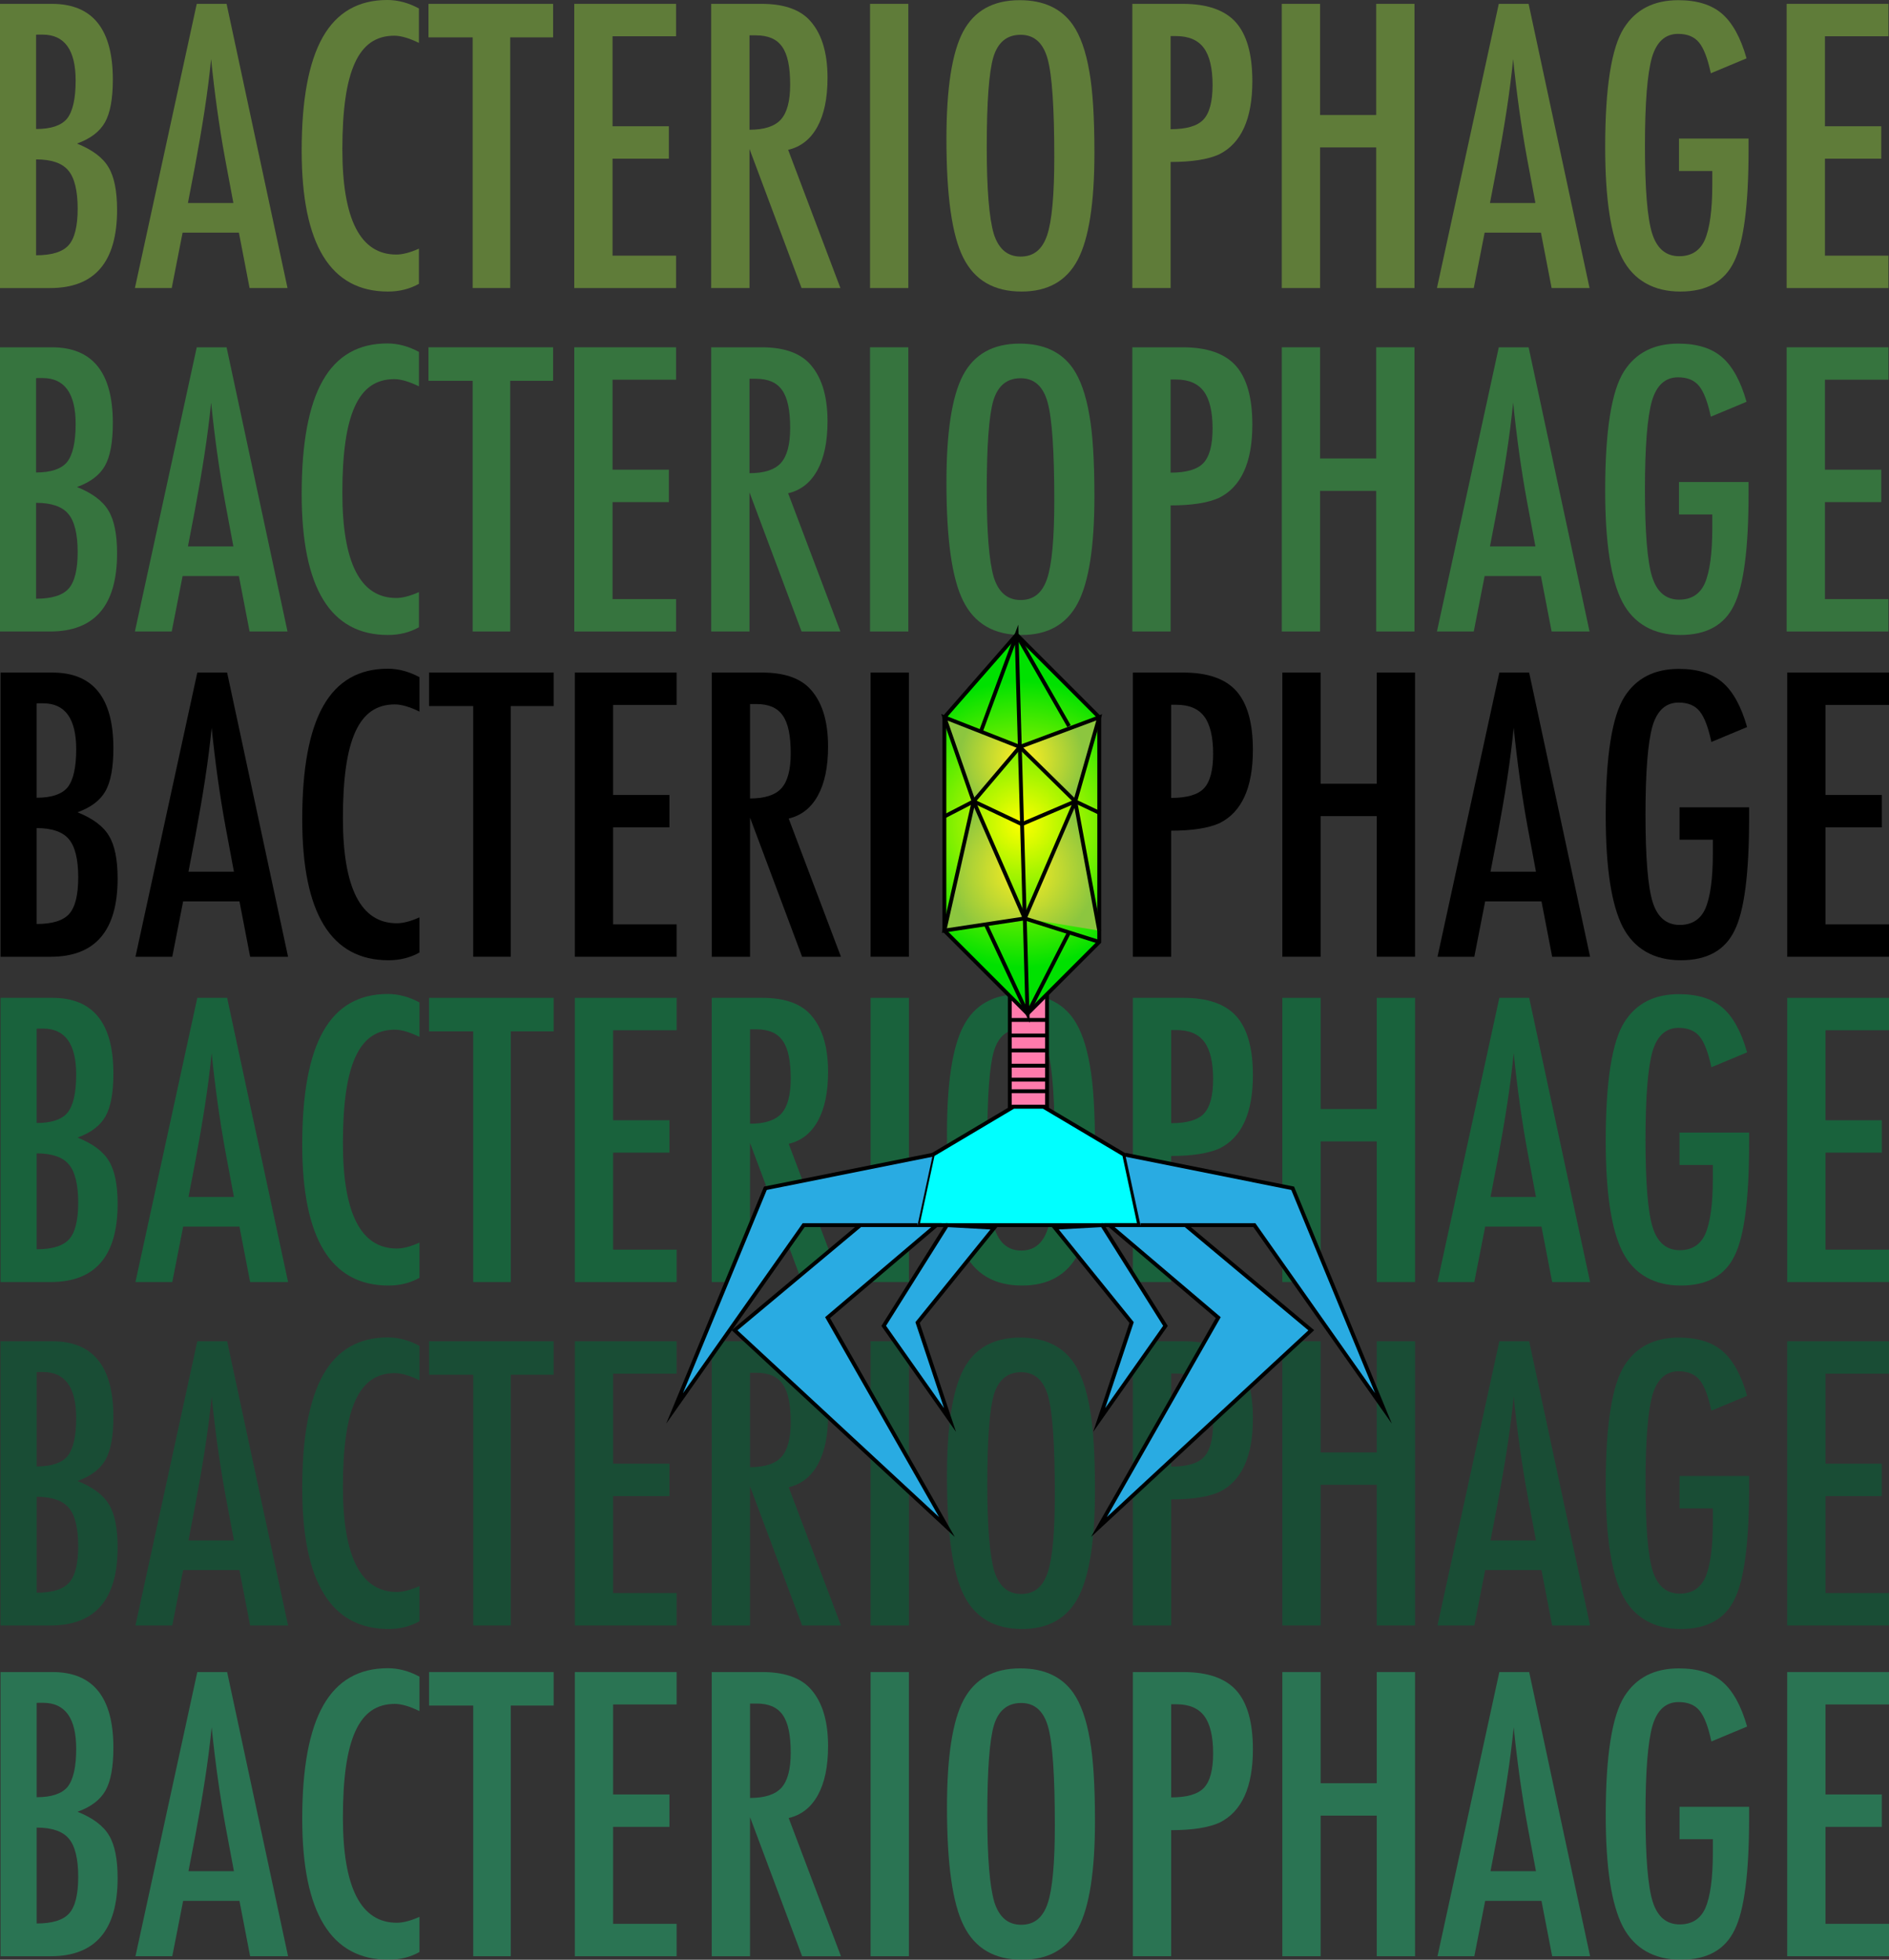 <?xml version="1.0" encoding="UTF-8"?>
<svg id="Layer_1" data-name="Layer 1" xmlns="http://www.w3.org/2000/svg" xmlns:xlink="http://www.w3.org/1999/xlink" viewBox="0 0 3432.14 3560.72">
  <rect x="0" y="0" width="3432.14" height="3560.72" fill="#333333" stroke="none"/>
  <defs>
    <style>
      .cls-1 {
        fill: url(#radial-gradient-2);
      }

      .cls-1, .cls-2, .cls-3, .cls-4, .cls-5, .cls-6, .cls-7, .cls-8 {
        stroke: #000;
        stroke-miterlimit: 10;
        stroke-width: 7px;
      }

      .cls-2 {
        fill: url(#radial-gradient-3);
      }

      .cls-9 {
        fill: #009245;
      }

      .cls-10 {
        fill: #8cc63f;
      }

      .cls-3 {
        fill: #ff7bac;
      }

      .cls-11 {
        fill: #39b54a;
      }

      .cls-4 {
        fill: url(#radial-gradient);
      }

      .cls-5 {
        fill: aqua;
      }

      .cls-12 {
        fill: #22b573;
      }

      .cls-13 {
        opacity: .5;
      }

      .cls-6 {
        fill: none;
      }

      .cls-7 {
        fill: lime;
      }

      .cls-14 {
        fill: #006837;
      }

      .cls-8 {
        fill: #29abe2;
      }
    </style>
    <radialGradient id="radial-gradient" cx="1856.54" cy="1497.48" fx="1856.54" fy="1497.48" r="263.02" gradientUnits="userSpaceOnUse">
      <stop offset="0" stop-color="#ff0"/>
      <stop offset=".99" stop-color="#00e100"/>
    </radialGradient>
    <radialGradient id="radial-gradient-2" cx="1856.54" cy="1379.64" fx="1856.54" fy="1379.64" r="113.19" gradientUnits="userSpaceOnUse">
      <stop offset=".05" stop-color="#fcee21"/>
      <stop offset="1" stop-color="#8cc63f"/>
    </radialGradient>
    <radialGradient id="radial-gradient-3" cx="1856.54" cy="1583.74" fx="1856.54" fy="1583.74" r="134.36" gradientUnits="userSpaceOnUse">
      <stop offset="0" stop-color="#fcee21"/>
      <stop offset="1" stop-color="#8cc63f"/>
    </radialGradient>
  </defs>
  <g>
    <path d="M1,1222.02h94.31c73.79,0,110.69,45.82,110.69,137.45,0,35-4.8,60.98-14.38,77.92-9.59,16.95-26.53,29.76-50.83,38.46,27.87,11.15,46.93,25.42,57.19,42.81,10.48,17.17,15.72,43.03,15.72,77.59,0,94.76-40.58,142.13-121.73,142.13H1v-516.34ZM66.55,1449.43c26.97,0,45.7-6.24,56.18-18.73,10.48-13.15,15.72-36.23,15.72-69.22,0-55.73-20.07-83.6-60.2-83.6h-8.36c-1.79,0-2.9.12-3.34.33v171.22ZM66.55,1678.84c28.54,0,48.27-6.13,59.19-18.39,10.92-12.26,16.39-34.45,16.39-66.55s-5.69-56.07-17.06-69.22c-11.15-13.38-30.66-20.07-58.52-20.07v174.23Z"/>
    <path d="M358.49,1222.02h54.18l110.69,516.34h-68.89l-19.4-100.66h-102.33l-19.73,100.66h-66.88l112.36-516.34ZM425.04,1583.86l-15.38-82.27c-10.26-55.96-18.62-115.71-25.08-179.25-3.12,30.99-7.14,62.37-12.04,94.14-4.91,31.77-10.7,65.49-17.39,101.16l-12.71,66.21h82.6Z"/>
    <path d="M762.14,1230.38v62.54c-17.84-8.69-32.77-13.04-44.81-13.04-16.5,0-30.66,4.07-42.47,12.21-11.82,8.14-21.57,20.68-29.26,37.62-7.69,16.95-13.38,38.41-17.06,64.38-3.68,25.97-5.52,56.68-5.52,92.13,0,127.53,32.66,191.29,97.98,191.29,11.37,0,25.08-3.56,41.13-10.7v63.87c-16.72,9.36-35.45,14.05-56.18,14.05-104.56,0-156.84-85.39-156.84-256.16,0-92.3,12.76-160.97,38.29-206,25.53-45.03,64.6-67.55,117.21-67.55,19.4,0,38.57,5.13,57.52,15.38Z"/>
    <path d="M779.53,1222.02h226.4v60.86h-77.92v455.48h-68.22v-455.48h-80.26v-60.86Z"/>
    <path d="M1044.39,1222.02h184.93v58.86h-115.37v163.53h102.33v58.86h-102.33v176.24h115.37v58.86h-184.93v-516.34Z"/>
    <path d="M1293.19,1222.02h91.63c37.9,0,66.1,9.03,84.61,27.09,23.41,23.41,35.11,59.19,35.11,107.35,0,37.01-6.19,66.72-18.56,89.12-12.37,22.41-30.05,36.28-53.01,41.64l94.97,251.15h-70.56l-94.64-252.82v252.82h-69.56v-516.34ZM1362.75,1450.77c26.97,0,46.03-6.24,57.19-18.73,11.15-12.48,16.72-33.55,16.72-63.21,0-16.05-1.17-29.76-3.51-41.13-2.34-11.37-6.02-20.62-11.04-27.76-5.02-7.13-11.49-12.37-19.4-15.72-7.92-3.34-17.34-5.02-28.26-5.02h-11.7v171.56Z"/>
    <path d="M1581.8,1222.02h69.56v516.34h-69.56v-516.34Z"/>
    <path d="M1989.46,1492.9c0,91.19-10.15,155.95-30.43,194.3-20.29,38.35-54.29,57.52-102,57.52-50.16,0-85.5-20.62-106.01-61.87-20.29-40.35-30.43-112.03-30.43-215.03,0-91.85,10.03-156.84,30.1-194.97,20.28-38.34,54.62-57.52,103-57.52,43.25,0,75.35,14.83,96.31,44.48,13.82,19.85,23.85,48.05,30.1,84.61,6.24,33.89,9.36,83.39,9.36,148.48ZM1916.55,1500.26c0-89.4-4.01-148.7-12.04-177.91-8.03-29.43-24.41-44.14-49.16-44.14s-41.25,13.49-49.49,40.46c-8.03,27.2-12.04,81.82-12.04,163.87,0,75.58,4.23,127.97,12.71,157.18,8.69,27.65,24.97,41.47,48.83,41.47s39.46-12.93,48.16-38.79c8.69-25.64,13.04-73.01,13.04-142.13Z"/>
    <path d="M2058.35,1222.02h91.63c44.14,0,76.25,11.15,96.31,33.44,20.07,22.52,30.1,58.19,30.1,107.01,0,68.67-20.18,113.03-60.53,133.1-20.29,9.14-49.61,13.71-87.95,13.71v229.08h-69.56v-516.34ZM2127.9,1449.76c28.76,0,48.6-5.79,59.53-17.39,11.15-11.81,16.72-32.77,16.72-62.87s-5.35-53.28-16.05-67.55c-10.7-14.26-27.54-21.4-50.5-21.4h-9.7v169.22Z"/>
    <path d="M2329.89,1222.02h69.56v201.99h102v-201.99h69.56v516.34h-69.56v-255.5h-102v255.5h-69.56v-516.34Z"/>
    <path d="M2724.17,1222.02h54.18l110.69,516.34h-68.89l-19.4-100.66h-102.33l-19.73,100.66h-66.88l112.36-516.34ZM2790.72,1583.86l-15.38-82.27c-10.26-55.96-18.62-115.71-25.08-179.25-3.12,30.99-7.14,62.37-12.04,94.14-4.91,31.77-10.7,65.49-17.39,101.16l-12.71,66.21h82.6Z"/>
    <path d="M3051.57,1466.82h126.41v20.07c0,100.55-8.81,168.44-26.42,203.66-17.39,36.12-49.94,54.18-97.65,54.18s-84.39-20.07-105.34-60.2c-20.73-40.13-31.1-107.57-31.1-202.32,0-108.35,11.37-180.47,34.11-216.37,21.4-33.66,54.29-50.5,98.65-50.5,33.89,0,60.31,8.14,79.26,24.41,19.17,16.5,34.11,43.59,44.81,81.26l-64.88,27.09c-2.9-13.6-6.13-25.02-9.7-34.28-3.57-9.25-7.47-16.44-11.7-21.57-8.48-10.48-21.18-15.72-38.12-15.72-23.19,0-39.02,14.27-47.49,42.81-8.48,29.88-12.71,83.5-12.71,160.86s4.35,131.21,13.04,158.85c8.69,27.65,25.08,41.47,49.16,41.47,22.07,0,37.56-9.81,46.48-29.43,9.14-20.95,13.71-54.62,13.71-100.99v-24.41h-60.53v-58.86Z"/>
    <path d="M3247.2,1222.02h184.93v58.86h-115.37v163.53h102.33v58.86h-102.33v176.24h115.37v58.86h-184.93v-516.34Z"/>
  </g>
  <g class="cls-13">
    <path class="cls-9" d="M1,1813.02h94.31c73.79,0,110.69,45.82,110.69,137.45,0,35-4.8,60.98-14.38,77.92-9.59,16.95-26.53,29.76-50.83,38.46,27.87,11.15,46.93,25.42,57.19,42.81,10.48,17.17,15.72,43.03,15.72,77.59,0,94.76-40.58,142.13-121.73,142.13H1v-516.34ZM66.55,2040.43c26.97,0,45.7-6.24,56.18-18.73,10.48-13.15,15.72-36.23,15.72-69.22,0-55.73-20.07-83.6-60.2-83.6h-8.36c-1.79,0-2.9.12-3.34.33v171.22ZM66.55,2269.84c28.54,0,48.27-6.13,59.19-18.39,10.92-12.26,16.39-34.45,16.39-66.55s-5.69-56.07-17.06-69.22c-11.15-13.38-30.66-20.07-58.52-20.07v174.23Z"/>
    <path class="cls-9" d="M358.49,1813.02h54.18l110.69,516.34h-68.89l-19.4-100.66h-102.33l-19.73,100.66h-66.88l112.36-516.34ZM425.04,2174.86l-15.38-82.27c-10.26-55.96-18.62-115.71-25.08-179.25-3.12,30.99-7.14,62.37-12.04,94.14-4.91,31.77-10.7,65.49-17.39,101.16l-12.71,66.21h82.6Z"/>
    <path class="cls-9" d="M762.14,1821.38v62.54c-17.84-8.69-32.77-13.04-44.81-13.04-16.5,0-30.66,4.07-42.47,12.21-11.82,8.14-21.57,20.68-29.26,37.62-7.69,16.95-13.38,38.41-17.06,64.38-3.68,25.97-5.52,56.68-5.52,92.13,0,127.53,32.66,191.29,97.98,191.29,11.37,0,25.08-3.56,41.13-10.7v63.87c-16.72,9.36-35.45,14.05-56.18,14.05-104.56,0-156.84-85.39-156.84-256.16,0-92.3,12.76-160.97,38.29-206,25.53-45.03,64.6-67.55,117.21-67.55,19.4,0,38.57,5.13,57.52,15.38Z"/>
    <path class="cls-9" d="M779.53,1813.02h226.4v60.86h-77.92v455.48h-68.22v-455.48h-80.26v-60.86Z"/>
    <path class="cls-9" d="M1044.39,1813.02h184.93v58.86h-115.37v163.53h102.33v58.86h-102.33v176.24h115.37v58.86h-184.93v-516.34Z"/>
    <path class="cls-9" d="M1293.19,1813.02h91.63c37.9,0,66.1,9.03,84.61,27.09,23.41,23.41,35.11,59.19,35.11,107.35,0,37.01-6.19,66.72-18.56,89.12-12.37,22.41-30.05,36.28-53.01,41.64l94.97,251.15h-70.56l-94.64-252.82v252.82h-69.56v-516.34ZM1362.75,2041.77c26.97,0,46.03-6.24,57.19-18.73,11.15-12.48,16.72-33.55,16.72-63.21,0-16.05-1.17-29.76-3.51-41.13-2.34-11.37-6.02-20.62-11.04-27.76-5.02-7.13-11.49-12.37-19.4-15.72-7.92-3.34-17.34-5.02-28.26-5.02h-11.7v171.56Z"/>
    <path class="cls-9" d="M1581.8,1813.02h69.56v516.34h-69.56v-516.34Z"/>
    <path class="cls-9" d="M1989.46,2083.9c0,91.19-10.15,155.95-30.43,194.3-20.29,38.35-54.29,57.52-102,57.52-50.16,0-85.5-20.62-106.01-61.87-20.29-40.35-30.43-112.03-30.43-215.03,0-91.85,10.03-156.84,30.1-194.97,20.28-38.34,54.62-57.52,103-57.52,43.25,0,75.35,14.83,96.31,44.48,13.82,19.85,23.85,48.05,30.1,84.61,6.24,33.89,9.36,83.39,9.36,148.48ZM1916.55,2091.26c0-89.4-4.01-148.7-12.04-177.91-8.03-29.43-24.41-44.14-49.16-44.14s-41.25,13.49-49.49,40.46c-8.03,27.2-12.04,81.82-12.04,163.87,0,75.58,4.23,127.97,12.71,157.18,8.69,27.65,24.97,41.47,48.83,41.47s39.46-12.93,48.16-38.79c8.69-25.64,13.04-73.01,13.04-142.13Z"/>
    <path class="cls-9" d="M2058.35,1813.02h91.63c44.14,0,76.25,11.15,96.31,33.44,20.07,22.52,30.1,58.19,30.1,107.01,0,68.67-20.18,113.03-60.53,133.1-20.29,9.14-49.61,13.71-87.95,13.71v229.08h-69.56v-516.34ZM2127.9,2040.76c28.76,0,48.6-5.79,59.53-17.39,11.15-11.81,16.72-32.77,16.72-62.87s-5.35-53.28-16.05-67.55c-10.7-14.26-27.54-21.4-50.5-21.4h-9.7v169.22Z"/>
    <path class="cls-9" d="M2329.89,1813.02h69.56v201.99h102v-201.99h69.56v516.34h-69.56v-255.5h-102v255.5h-69.56v-516.34Z"/>
    <path class="cls-9" d="M2724.17,1813.02h54.18l110.69,516.34h-68.89l-19.4-100.66h-102.33l-19.73,100.66h-66.88l112.36-516.34ZM2790.72,2174.86l-15.38-82.27c-10.26-55.96-18.62-115.71-25.08-179.25-3.12,30.99-7.14,62.37-12.04,94.14-4.91,31.77-10.7,65.49-17.39,101.16l-12.71,66.21h82.6Z"/>
    <path class="cls-9" d="M3051.57,2057.82h126.41v20.07c0,100.55-8.81,168.44-26.42,203.66-17.39,36.12-49.94,54.18-97.65,54.18s-84.39-20.07-105.34-60.2c-20.73-40.13-31.1-107.57-31.1-202.32,0-108.35,11.37-180.47,34.11-216.37,21.4-33.66,54.29-50.5,98.65-50.5,33.89,0,60.31,8.14,79.26,24.41,19.17,16.5,34.11,43.59,44.81,81.26l-64.88,27.09c-2.9-13.6-6.13-25.02-9.7-34.28-3.57-9.25-7.47-16.44-11.7-21.57-8.48-10.48-21.18-15.72-38.12-15.72-23.19,0-39.02,14.27-47.49,42.81-8.48,29.88-12.71,83.5-12.71,160.86s4.35,131.21,13.04,158.85c8.69,27.65,25.08,41.47,49.16,41.47,22.07,0,37.56-9.81,46.48-29.43,9.14-20.95,13.71-54.62,13.71-100.99v-24.41h-60.53v-58.86Z"/>
    <path class="cls-9" d="M3247.2,1813.02h184.93v58.86h-115.37v163.53h102.33v58.86h-102.33v176.24h115.37v58.86h-184.93v-516.34Z"/>
  </g>
  <g class="cls-13">
    <path class="cls-14" d="M1,2437.02h94.31c73.79,0,110.69,45.82,110.69,137.45,0,35-4.8,60.98-14.38,77.92-9.59,16.95-26.53,29.76-50.83,38.46,27.87,11.15,46.93,25.42,57.19,42.81,10.48,17.17,15.72,43.03,15.72,77.59,0,94.76-40.58,142.13-121.73,142.13H1v-516.34ZM66.55,2664.43c26.97,0,45.7-6.24,56.18-18.73,10.48-13.15,15.72-36.23,15.72-69.22,0-55.73-20.07-83.6-60.2-83.6h-8.36c-1.79,0-2.9.12-3.34.33v171.22ZM66.55,2893.84c28.54,0,48.27-6.13,59.19-18.39,10.92-12.26,16.39-34.45,16.39-66.55s-5.69-56.07-17.06-69.22c-11.15-13.38-30.66-20.07-58.52-20.07v174.23Z"/>
    <path class="cls-14" d="M358.49,2437.02h54.18l110.69,516.34h-68.89l-19.4-100.66h-102.33l-19.73,100.66h-66.88l112.36-516.34ZM425.04,2798.86l-15.38-82.27c-10.26-55.96-18.62-115.71-25.08-179.25-3.12,30.99-7.14,62.37-12.04,94.14-4.91,31.77-10.7,65.49-17.39,101.16l-12.71,66.21h82.6Z"/>
    <path class="cls-14" d="M762.14,2445.38v62.54c-17.84-8.69-32.77-13.04-44.81-13.04-16.5,0-30.66,4.07-42.47,12.21-11.82,8.14-21.57,20.68-29.26,37.62-7.69,16.95-13.38,38.41-17.06,64.38-3.68,25.97-5.52,56.68-5.52,92.13,0,127.53,32.66,191.29,97.98,191.29,11.37,0,25.08-3.56,41.13-10.7v63.87c-16.72,9.36-35.45,14.05-56.18,14.05-104.56,0-156.84-85.39-156.84-256.16,0-92.3,12.76-160.97,38.29-206,25.53-45.03,64.6-67.55,117.21-67.55,19.4,0,38.57,5.13,57.52,15.38Z"/>
    <path class="cls-14" d="M779.53,2437.02h226.4v60.86h-77.92v455.48h-68.22v-455.48h-80.26v-60.86Z"/>
    <path class="cls-14" d="M1044.39,2437.02h184.93v58.86h-115.37v163.53h102.33v58.86h-102.33v176.24h115.37v58.86h-184.93v-516.34Z"/>
    <path class="cls-14" d="M1293.19,2437.02h91.63c37.9,0,66.1,9.03,84.61,27.09,23.41,23.41,35.11,59.19,35.11,107.35,0,37.01-6.19,66.72-18.56,89.12-12.37,22.41-30.05,36.28-53.01,41.64l94.97,251.15h-70.56l-94.64-252.82v252.82h-69.56v-516.34ZM1362.75,2665.77c26.97,0,46.03-6.24,57.19-18.73,11.15-12.48,16.72-33.55,16.72-63.21,0-16.05-1.17-29.76-3.51-41.13-2.34-11.37-6.02-20.62-11.04-27.76-5.02-7.13-11.49-12.37-19.4-15.72-7.92-3.34-17.34-5.02-28.26-5.02h-11.7v171.56Z"/>
    <path class="cls-14" d="M1581.8,2437.02h69.56v516.34h-69.56v-516.34Z"/>
    <path class="cls-14" d="M1989.46,2707.9c0,91.19-10.15,155.95-30.43,194.3-20.29,38.35-54.29,57.52-102,57.52-50.16,0-85.5-20.62-106.01-61.87-20.29-40.35-30.43-112.03-30.43-215.03,0-91.85,10.03-156.84,30.1-194.97,20.28-38.34,54.62-57.52,103-57.52,43.25,0,75.35,14.83,96.31,44.48,13.82,19.85,23.85,48.05,30.1,84.61,6.24,33.89,9.36,83.39,9.36,148.48ZM1916.55,2715.26c0-89.4-4.01-148.7-12.04-177.91-8.03-29.43-24.41-44.14-49.16-44.14s-41.25,13.49-49.49,40.46c-8.03,27.2-12.04,81.82-12.04,163.87,0,75.58,4.23,127.97,12.71,157.18,8.69,27.65,24.97,41.47,48.83,41.47s39.46-12.93,48.16-38.79c8.69-25.64,13.04-73.01,13.04-142.13Z"/>
    <path class="cls-14" d="M2058.35,2437.02h91.63c44.14,0,76.25,11.15,96.31,33.44,20.07,22.52,30.1,58.19,30.1,107.01,0,68.67-20.18,113.03-60.53,133.1-20.29,9.14-49.61,13.71-87.95,13.71v229.08h-69.56v-516.34ZM2127.9,2664.76c28.76,0,48.6-5.79,59.53-17.39,11.15-11.81,16.72-32.77,16.72-62.87s-5.35-53.28-16.05-67.55c-10.7-14.26-27.54-21.4-50.5-21.4h-9.7v169.22Z"/>
    <path class="cls-14" d="M2329.89,2437.02h69.56v201.99h102v-201.99h69.56v516.34h-69.56v-255.5h-102v255.5h-69.56v-516.34Z"/>
    <path class="cls-14" d="M2724.17,2437.02h54.18l110.69,516.34h-68.89l-19.4-100.66h-102.33l-19.73,100.66h-66.88l112.36-516.34ZM2790.72,2798.86l-15.38-82.27c-10.26-55.96-18.62-115.71-25.08-179.25-3.12,30.99-7.14,62.37-12.04,94.14-4.91,31.77-10.7,65.49-17.39,101.16l-12.71,66.21h82.6Z"/>
    <path class="cls-14" d="M3051.57,2681.82h126.41v20.07c0,100.55-8.81,168.44-26.42,203.66-17.39,36.12-49.94,54.18-97.65,54.18s-84.39-20.07-105.34-60.2c-20.73-40.13-31.1-107.57-31.1-202.32,0-108.35,11.37-180.47,34.11-216.37,21.4-33.66,54.29-50.5,98.65-50.5,33.89,0,60.31,8.14,79.26,24.41,19.17,16.5,34.11,43.59,44.81,81.26l-64.88,27.09c-2.9-13.6-6.13-25.02-9.7-34.28-3.57-9.25-7.47-16.44-11.7-21.57-8.48-10.48-21.18-15.72-38.12-15.72-23.19,0-39.02,14.27-47.49,42.81-8.48,29.88-12.71,83.5-12.71,160.86s4.35,131.21,13.04,158.85c8.69,27.65,25.08,41.47,49.16,41.47,22.07,0,37.56-9.81,46.48-29.43,9.14-20.95,13.71-54.62,13.71-100.99v-24.41h-60.53v-58.86Z"/>
    <path class="cls-14" d="M3247.2,2437.02h184.93v58.86h-115.37v163.53h102.33v58.86h-102.33v176.24h115.37v58.86h-184.93v-516.34Z"/>
  </g>
  <g class="cls-13">
    <path class="cls-12" d="M1,3038.02h94.31c73.79,0,110.69,45.82,110.69,137.45,0,35-4.8,60.98-14.38,77.92-9.59,16.95-26.53,29.76-50.83,38.46,27.87,11.15,46.93,25.42,57.19,42.81,10.48,17.17,15.72,43.03,15.72,77.59,0,94.76-40.58,142.13-121.73,142.13H1v-516.34ZM66.55,3265.43c26.97,0,45.7-6.24,56.18-18.73,10.48-13.15,15.72-36.23,15.72-69.22,0-55.73-20.07-83.6-60.2-83.6h-8.36c-1.79,0-2.9.12-3.34.33v171.22ZM66.55,3494.84c28.54,0,48.27-6.13,59.19-18.39,10.92-12.26,16.39-34.45,16.39-66.55s-5.69-56.07-17.06-69.22c-11.15-13.38-30.66-20.07-58.52-20.07v174.23Z"/>
    <path class="cls-12" d="M358.49,3038.02h54.18l110.69,516.34h-68.89l-19.4-100.66h-102.33l-19.73,100.66h-66.88l112.36-516.34ZM425.04,3399.86l-15.38-82.27c-10.26-55.96-18.62-115.71-25.08-179.25-3.12,30.99-7.14,62.37-12.04,94.14-4.91,31.77-10.7,65.49-17.39,101.16l-12.71,66.21h82.6Z"/>
    <path class="cls-12" d="M762.14,3046.38v62.54c-17.84-8.69-32.77-13.04-44.81-13.04-16.5,0-30.66,4.07-42.47,12.21-11.82,8.14-21.57,20.68-29.26,37.62-7.69,16.95-13.38,38.41-17.06,64.38-3.68,25.97-5.52,56.68-5.52,92.13,0,127.53,32.66,191.29,97.98,191.29,11.37,0,25.08-3.56,41.13-10.7v63.87c-16.72,9.36-35.45,14.05-56.18,14.05-104.56,0-156.84-85.39-156.84-256.16,0-92.3,12.76-160.97,38.29-206,25.53-45.03,64.6-67.55,117.21-67.55,19.4,0,38.57,5.13,57.52,15.38Z"/>
    <path class="cls-12" d="M779.53,3038.02h226.4v60.86h-77.92v455.48h-68.22v-455.48h-80.26v-60.86Z"/>
    <path class="cls-12" d="M1044.39,3038.02h184.93v58.86h-115.37v163.53h102.33v58.86h-102.33v176.24h115.37v58.86h-184.93v-516.34Z"/>
    <path class="cls-12" d="M1293.19,3038.02h91.63c37.9,0,66.1,9.03,84.61,27.09,23.41,23.41,35.11,59.19,35.11,107.35,0,37.01-6.19,66.72-18.56,89.12-12.37,22.41-30.05,36.28-53.01,41.64l94.97,251.15h-70.56l-94.64-252.82v252.82h-69.56v-516.34ZM1362.75,3266.77c26.97,0,46.03-6.24,57.19-18.73,11.15-12.48,16.72-33.55,16.72-63.21,0-16.05-1.17-29.76-3.51-41.13-2.34-11.37-6.02-20.62-11.04-27.76-5.02-7.13-11.49-12.37-19.4-15.72-7.92-3.34-17.34-5.02-28.26-5.02h-11.7v171.56Z"/>
    <path class="cls-12" d="M1581.8,3038.02h69.56v516.34h-69.56v-516.34Z"/>
    <path class="cls-12" d="M1989.46,3308.9c0,91.19-10.15,155.95-30.43,194.3-20.29,38.35-54.29,57.52-102,57.52-50.16,0-85.5-20.62-106.01-61.87-20.29-40.35-30.43-112.03-30.43-215.03,0-91.85,10.03-156.84,30.1-194.97,20.28-38.34,54.62-57.52,103-57.52,43.25,0,75.35,14.83,96.31,44.48,13.82,19.85,23.85,48.05,30.1,84.61,6.24,33.89,9.36,83.39,9.36,148.48ZM1916.55,3316.26c0-89.4-4.01-148.7-12.04-177.91-8.03-29.43-24.41-44.14-49.16-44.14s-41.25,13.49-49.49,40.46c-8.03,27.2-12.04,81.82-12.04,163.87,0,75.58,4.23,127.97,12.71,157.18,8.69,27.65,24.97,41.47,48.83,41.47s39.46-12.93,48.16-38.79c8.69-25.64,13.04-73.01,13.04-142.13Z"/>
    <path class="cls-12" d="M2058.35,3038.02h91.63c44.14,0,76.25,11.15,96.31,33.44,20.07,22.52,30.1,58.19,30.1,107.01,0,68.67-20.18,113.03-60.53,133.1-20.29,9.14-49.61,13.71-87.95,13.71v229.08h-69.56v-516.34ZM2127.9,3265.76c28.76,0,48.6-5.79,59.53-17.39,11.15-11.81,16.72-32.77,16.72-62.87s-5.35-53.28-16.05-67.55c-10.7-14.26-27.54-21.4-50.5-21.4h-9.7v169.22Z"/>
    <path class="cls-12" d="M2329.89,3038.02h69.56v201.99h102v-201.99h69.56v516.34h-69.56v-255.5h-102v255.5h-69.56v-516.34Z"/>
    <path class="cls-12" d="M2724.17,3038.02h54.18l110.69,516.34h-68.89l-19.4-100.66h-102.33l-19.73,100.66h-66.88l112.36-516.34ZM2790.72,3399.86l-15.38-82.27c-10.26-55.96-18.62-115.71-25.08-179.25-3.12,30.99-7.14,62.37-12.04,94.14-4.91,31.77-10.7,65.49-17.39,101.16l-12.71,66.21h82.6Z"/>
    <path class="cls-12" d="M3051.57,3282.82h126.41v20.07c0,100.55-8.81,168.44-26.42,203.66-17.39,36.12-49.94,54.18-97.65,54.18s-84.39-20.07-105.34-60.2c-20.73-40.13-31.1-107.57-31.1-202.32,0-108.35,11.37-180.47,34.11-216.37,21.4-33.66,54.29-50.5,98.65-50.5,33.89,0,60.31,8.14,79.26,24.41,19.17,16.5,34.11,43.59,44.81,81.26l-64.88,27.09c-2.9-13.6-6.13-25.02-9.7-34.28-3.57-9.25-7.47-16.44-11.7-21.57-8.48-10.48-21.18-15.72-38.12-15.72-23.19,0-39.02,14.27-47.49,42.81-8.48,29.88-12.71,83.5-12.71,160.86s4.35,131.21,13.04,158.85c8.69,27.65,25.08,41.47,49.16,41.47,22.07,0,37.56-9.81,46.48-29.43,9.14-20.95,13.71-54.62,13.71-100.99v-24.41h-60.53v-58.86Z"/>
    <path class="cls-12" d="M3247.2,3038.02h184.93v58.86h-115.37v163.53h102.33v58.86h-102.33v176.24h115.37v58.86h-184.93v-516.34Z"/>
  </g>
  <g class="cls-13">
    <path class="cls-10" d="M0,7.02h94.31c73.79,0,110.69,45.82,110.69,137.45,0,35-4.8,60.98-14.38,77.92-9.59,16.95-26.53,29.76-50.83,38.46,27.87,11.15,46.93,25.42,57.19,42.81,10.48,17.17,15.72,43.03,15.72,77.59,0,94.76-40.58,142.13-121.73,142.13H0V7.02ZM65.55,234.43c26.97,0,45.7-6.24,56.18-18.73,10.48-13.15,15.72-36.23,15.72-69.22,0-55.73-20.07-83.6-60.2-83.6h-8.36c-1.79,0-2.9.12-3.34.33v171.22ZM65.55,463.84c28.54,0,48.27-6.13,59.19-18.39,10.92-12.26,16.39-34.45,16.39-66.55s-5.69-56.07-17.06-69.22c-11.15-13.38-30.66-20.07-58.52-20.07v174.23Z"/>
    <path class="cls-10" d="M357.49,7.02h54.18l110.69,516.34h-68.89l-19.4-100.66h-102.33l-19.73,100.66h-66.88L357.49,7.02ZM424.04,368.86l-15.38-82.27c-10.26-55.96-18.62-115.71-25.08-179.25-3.12,30.99-7.14,62.37-12.04,94.14-4.91,31.77-10.7,65.49-17.39,101.16l-12.71,66.21h82.6Z"/>
    <path class="cls-10" d="M761.14,15.38v62.54c-17.84-8.69-32.77-13.04-44.81-13.04-16.5,0-30.66,4.07-42.47,12.21-11.82,8.14-21.57,20.68-29.26,37.62-7.69,16.95-13.38,38.41-17.06,64.38-3.68,25.97-5.52,56.68-5.52,92.13,0,127.53,32.66,191.29,97.98,191.29,11.37,0,25.08-3.56,41.13-10.7v63.87c-16.72,9.36-35.45,14.05-56.18,14.05-104.56,0-156.84-85.39-156.84-256.16,0-92.3,12.76-160.97,38.29-206C611.93,22.52,651,0,703.62,0c19.4,0,38.57,5.13,57.52,15.38Z"/>
    <path class="cls-10" d="M778.53,7.02h226.4v60.86h-77.92v455.48h-68.22V67.89h-80.26V7.02Z"/>
    <path class="cls-10" d="M1043.39,7.02h184.93v58.86h-115.37v163.53h102.33v58.86h-102.33v176.24h115.37v58.86h-184.93V7.02Z"/>
    <path class="cls-10" d="M1292.19,7.02h91.63c37.9,0,66.1,9.03,84.61,27.09,23.41,23.41,35.11,59.19,35.11,107.35,0,37.01-6.19,66.72-18.56,89.12-12.37,22.41-30.05,36.28-53.01,41.64l94.97,251.15h-70.56l-94.64-252.82v252.82h-69.56V7.02ZM1361.75,235.77c26.97,0,46.03-6.24,57.19-18.73,11.15-12.48,16.72-33.55,16.72-63.21,0-16.05-1.17-29.76-3.51-41.13s-6.02-20.62-11.04-27.76c-5.02-7.13-11.49-12.37-19.4-15.72-7.92-3.34-17.34-5.02-28.26-5.02h-11.7v171.56Z"/>
    <path class="cls-10" d="M1580.8,7.02h69.56v516.34h-69.56V7.02Z"/>
    <path class="cls-10" d="M1988.46,277.9c0,91.19-10.15,155.95-30.43,194.3-20.29,38.35-54.29,57.52-102,57.52-50.16,0-85.5-20.62-106.01-61.87-20.29-40.35-30.43-112.03-30.43-215.03,0-91.85,10.03-156.84,30.1-194.97,20.28-38.34,54.62-57.52,103-57.52,43.25,0,75.35,14.83,96.31,44.48,13.82,19.85,23.85,48.05,30.1,84.61,6.24,33.89,9.36,83.39,9.36,148.48ZM1915.55,285.26c0-89.4-4.01-148.7-12.04-177.91-8.03-29.43-24.41-44.14-49.16-44.14s-41.25,13.49-49.49,40.46c-8.03,27.2-12.04,81.82-12.04,163.87,0,75.58,4.23,127.97,12.71,157.18,8.69,27.65,24.97,41.47,48.83,41.47s39.46-12.93,48.16-38.79c8.69-25.64,13.04-73.01,13.04-142.13Z"/>
    <path class="cls-10" d="M2057.35,7.02h91.63c44.14,0,76.25,11.15,96.31,33.44,20.07,22.52,30.1,58.19,30.1,107.01,0,68.67-20.18,113.03-60.53,133.1-20.29,9.14-49.61,13.71-87.95,13.71v229.08h-69.56V7.02ZM2126.9,234.76c28.76,0,48.6-5.79,59.53-17.39,11.15-11.81,16.72-32.77,16.72-62.87s-5.35-53.28-16.05-67.55c-10.7-14.26-27.54-21.4-50.5-21.4h-9.7v169.22Z"/>
    <path class="cls-10" d="M2328.89,7.02h69.56v201.99h102V7.02h69.56v516.34h-69.56v-255.5h-102v255.5h-69.56V7.02Z"/>
    <path class="cls-10" d="M2723.17,7.02h54.18l110.69,516.34h-68.89l-19.4-100.66h-102.33l-19.73,100.66h-66.88L2723.17,7.02ZM2789.72,368.86l-15.38-82.27c-10.26-55.96-18.62-115.71-25.08-179.25-3.12,30.99-7.14,62.37-12.04,94.14-4.91,31.77-10.7,65.49-17.39,101.16l-12.71,66.21h82.6Z"/>
    <path class="cls-10" d="M3050.57,251.82h126.41v20.07c0,100.55-8.81,168.44-26.42,203.66-17.39,36.12-49.94,54.18-97.65,54.18s-84.39-20.07-105.34-60.2c-20.73-40.13-31.1-107.57-31.1-202.32,0-108.35,11.37-180.47,34.11-216.37,21.4-33.66,54.29-50.5,98.65-50.5,33.89,0,60.31,8.14,79.26,24.41,19.17,16.5,34.11,43.59,44.81,81.26l-64.88,27.09c-2.9-13.6-6.13-25.02-9.7-34.28-3.57-9.25-7.47-16.44-11.7-21.57-8.48-10.48-21.18-15.72-38.12-15.72-23.19,0-39.02,14.27-47.49,42.81-8.48,29.88-12.71,83.5-12.71,160.86s4.35,131.21,13.04,158.85c8.69,27.65,25.08,41.47,49.16,41.47,22.07,0,37.56-9.81,46.48-29.43,9.14-20.95,13.71-54.62,13.71-100.99v-24.41h-60.53v-58.86Z"/>
    <path class="cls-10" d="M3246.2,7.02h184.93v58.86h-115.37v163.53h102.33v58.86h-102.33v176.24h115.37v58.86h-184.93V7.02Z"/>
  </g>
  <g class="cls-13">
    <path class="cls-11" d="M0,631.02h94.31c73.79,0,110.69,45.82,110.69,137.45,0,35-4.8,60.98-14.38,77.92-9.59,16.95-26.53,29.76-50.83,38.46,27.87,11.15,46.93,25.42,57.19,42.81,10.48,17.17,15.72,43.03,15.72,77.59,0,94.76-40.58,142.13-121.73,142.13H0v-516.34ZM65.55,858.43c26.97,0,45.7-6.24,56.18-18.73,10.48-13.15,15.72-36.23,15.72-69.22,0-55.73-20.07-83.6-60.2-83.6h-8.36c-1.79,0-2.9.12-3.34.33v171.22ZM65.55,1087.84c28.54,0,48.27-6.13,59.19-18.39,10.92-12.26,16.39-34.45,16.39-66.55s-5.69-56.07-17.06-69.22c-11.15-13.38-30.66-20.07-58.52-20.07v174.23Z"/>
    <path class="cls-11" d="M357.49,631.02h54.18l110.69,516.34h-68.89l-19.4-100.66h-102.33l-19.73,100.66h-66.88l112.36-516.34ZM424.04,992.86l-15.38-82.27c-10.26-55.96-18.62-115.71-25.08-179.25-3.12,30.99-7.14,62.37-12.04,94.14-4.91,31.77-10.7,65.49-17.39,101.16l-12.71,66.21h82.6Z"/>
    <path class="cls-11" d="M761.14,639.38v62.54c-17.84-8.69-32.77-13.04-44.81-13.04-16.5,0-30.66,4.07-42.47,12.21-11.82,8.14-21.57,20.68-29.26,37.62-7.69,16.95-13.38,38.41-17.06,64.38-3.68,25.97-5.52,56.68-5.52,92.13,0,127.53,32.66,191.29,97.98,191.29,11.37,0,25.08-3.56,41.13-10.7v63.87c-16.72,9.36-35.45,14.05-56.18,14.05-104.56,0-156.84-85.39-156.84-256.16,0-92.3,12.76-160.97,38.29-206,25.53-45.03,64.6-67.55,117.21-67.55,19.4,0,38.57,5.13,57.52,15.38Z"/>
    <path class="cls-11" d="M778.53,631.02h226.4v60.86h-77.92v455.48h-68.22v-455.48h-80.26v-60.86Z"/>
    <path class="cls-11" d="M1043.39,631.02h184.93v58.86h-115.37v163.53h102.33v58.86h-102.33v176.24h115.37v58.86h-184.93v-516.34Z"/>
    <path class="cls-11" d="M1292.19,631.02h91.63c37.9,0,66.1,9.03,84.61,27.09,23.41,23.41,35.11,59.19,35.11,107.35,0,37.01-6.19,66.72-18.56,89.12-12.37,22.41-30.05,36.28-53.01,41.64l94.97,251.15h-70.56l-94.64-252.82v252.82h-69.56v-516.34ZM1361.75,859.77c26.97,0,46.03-6.24,57.19-18.73,11.15-12.48,16.72-33.55,16.72-63.21,0-16.05-1.17-29.76-3.51-41.13s-6.02-20.62-11.04-27.76c-5.02-7.13-11.49-12.37-19.4-15.72-7.92-3.34-17.34-5.02-28.26-5.02h-11.7v171.56Z"/>
    <path class="cls-11" d="M1580.8,631.02h69.56v516.34h-69.56v-516.34Z"/>
    <path class="cls-11" d="M1988.46,901.9c0,91.19-10.15,155.95-30.43,194.3-20.29,38.35-54.29,57.52-102,57.52-50.16,0-85.5-20.62-106.01-61.87-20.29-40.35-30.43-112.03-30.43-215.03,0-91.85,10.03-156.84,30.1-194.97,20.28-38.34,54.62-57.52,103-57.52,43.25,0,75.35,14.83,96.31,44.48,13.82,19.85,23.85,48.05,30.1,84.61,6.24,33.89,9.36,83.39,9.36,148.48ZM1915.55,909.26c0-89.4-4.01-148.7-12.04-177.91-8.03-29.43-24.41-44.14-49.16-44.14s-41.25,13.49-49.49,40.46c-8.03,27.2-12.04,81.82-12.04,163.87,0,75.58,4.23,127.97,12.71,157.18,8.69,27.65,24.97,41.47,48.83,41.47s39.46-12.93,48.16-38.79c8.69-25.64,13.04-73.01,13.04-142.13Z"/>
    <path class="cls-11" d="M2057.35,631.02h91.63c44.14,0,76.25,11.15,96.31,33.44,20.07,22.52,30.1,58.19,30.1,107.01,0,68.67-20.18,113.03-60.53,133.1-20.29,9.14-49.61,13.71-87.95,13.71v229.08h-69.56v-516.34ZM2126.9,858.76c28.76,0,48.6-5.79,59.53-17.39,11.15-11.81,16.72-32.77,16.72-62.87s-5.35-53.28-16.05-67.55c-10.7-14.26-27.54-21.4-50.5-21.4h-9.7v169.22Z"/>
    <path class="cls-11" d="M2328.89,631.02h69.56v201.99h102v-201.99h69.56v516.34h-69.56v-255.5h-102v255.5h-69.56v-516.34Z"/>
    <path class="cls-11" d="M2723.17,631.02h54.18l110.69,516.34h-68.89l-19.4-100.66h-102.33l-19.73,100.66h-66.88l112.36-516.34ZM2789.72,992.86l-15.38-82.27c-10.26-55.96-18.62-115.71-25.08-179.25-3.12,30.99-7.14,62.37-12.04,94.14-4.91,31.77-10.7,65.49-17.39,101.16l-12.71,66.21h82.6Z"/>
    <path class="cls-11" d="M3050.57,875.82h126.41v20.07c0,100.55-8.81,168.44-26.42,203.66-17.39,36.12-49.94,54.18-97.65,54.18s-84.39-20.07-105.34-60.2c-20.73-40.13-31.1-107.57-31.1-202.32,0-108.35,11.37-180.47,34.11-216.37,21.4-33.66,54.29-50.5,98.65-50.5,33.89,0,60.31,8.14,79.26,24.41,19.17,16.5,34.11,43.59,44.81,81.26l-64.88,27.09c-2.9-13.6-6.13-25.02-9.7-34.28-3.57-9.25-7.47-16.44-11.7-21.57-8.48-10.48-21.18-15.72-38.12-15.72-23.19,0-39.02,14.27-47.49,42.81-8.48,29.88-12.71,83.5-12.71,160.86s4.35,131.21,13.04,158.85c8.69,27.65,25.08,41.47,49.16,41.47,22.07,0,37.56-9.81,46.48-29.43,9.14-20.95,13.71-54.62,13.71-100.99v-24.41h-60.53v-58.86Z"/>
    <path class="cls-11" d="M3246.2,631.02h184.93v58.86h-115.37v163.53h102.33v58.86h-102.33v176.24h115.37v58.86h-184.93v-516.34Z"/>
  </g>
  <polyline class="cls-3" points="1834.7 1809.65 1834.7 2010.94 1902.42 2010.94 1902.42 1806.27"/>
  <polygon class="cls-4" points="1715.86 1303.27 1715.86 1690.81 1866.87 1841.82 1997.22 1711.47 1997.22 1303.27 1847.09 1153.14 1715.86 1303.27"/>
  <polygon class="cls-5" points="2042.54 2098.08 1895.87 2010.94 1873.58 2010.94 1863.7 2010.94 1841.41 2010.94 1694.74 2098.08 1667.14 2226.01 1863.7 2226.01 1873.58 2226.01 2070.14 2226.01 2042.54 2098.08"/>
  <polygon class="cls-1" points="1852.95 1357.1 1953.64 1456.01 1997.22 1303.27 1852.95 1357.1 1715.86 1303.27 1768.97 1456.01 1852.95 1357.1"/>
  <polyline class="cls-2" points="1997.22 1690.97 1953.64 1456.01 1861.9 1668.71 1997.22 1711.47 1861.9 1668.71 1715.86 1690.81 1768.97 1456.01 1861.9 1668.71"/>
  <polyline class="cls-6" points="1997.22 1476.74 1953.64 1456.01 1856.54 1497.48 1768.97 1456.01 1715.86 1483.49"/>
  <polyline class="cls-6" points="1791.01 1679.44 1866.87 1841.82 1847.09 1153.14 1782.06 1329.27"/>
  <line class="cls-7" x1="1866.87" y1="1841.82" x2="1942.37" y2="1694.13"/>
  <line class="cls-7" x1="1942.37" y1="1319.37" x2="1847.09" y2="1153.14"/>
  <polygon class="cls-8" points="1563.14 2226.01 1334.64 2417.01 1720.46 2774.49 1503.64 2394.01 1701.44 2226.01 1563.14 2226.01"/>
  <polygon class="cls-8" points="2153.96 2226.01 2382.46 2417.01 1996.64 2774.49 2213.46 2394.01 2015.66 2226.01 2153.96 2226.01"/>
  <polyline class="cls-8" points="1694.74 2098.08 1390.64 2159.01 1225.64 2559.01 1460.19 2226.01 1667.14 2226.01"/>
  <polyline class="cls-8" points="2044.54 2098.08 2348.64 2159.01 2513.64 2559.01 2279.09 2226.01 2072.14 2226.01"/>
  <line class="cls-8" x1="1834.7" y1="1881.39" x2="1902.42" y2="1881.39"/>
  <line class="cls-8" x1="1834.7" y1="1908.61" x2="1902.42" y2="1908.61"/>
  <line class="cls-8" x1="1834.7" y1="1936.26" x2="1902.42" y2="1936.26"/>
  <line class="cls-8" x1="1834.7" y1="1961.64" x2="1902.42" y2="1961.64"/>
  <line class="cls-8" x1="1834.7" y1="1853.16" x2="1902.42" y2="1853.16"/>
  <line class="cls-8" x1="1834.7" y1="1982.68" x2="1904.62" y2="1982.68"/>
  <polygon class="cls-8" points="1720.58 2226.01 1605.64 2409.01 1726.06 2579.99 1667.14 2403 1806.53 2230.71 1720.58 2226.01"/>
  <polygon class="cls-8" points="2002.58 2226.01 2117.53 2409.01 1997.11 2579.99 2056.03 2403 1916.64 2230.71 2002.58 2226.01"/>
</svg>